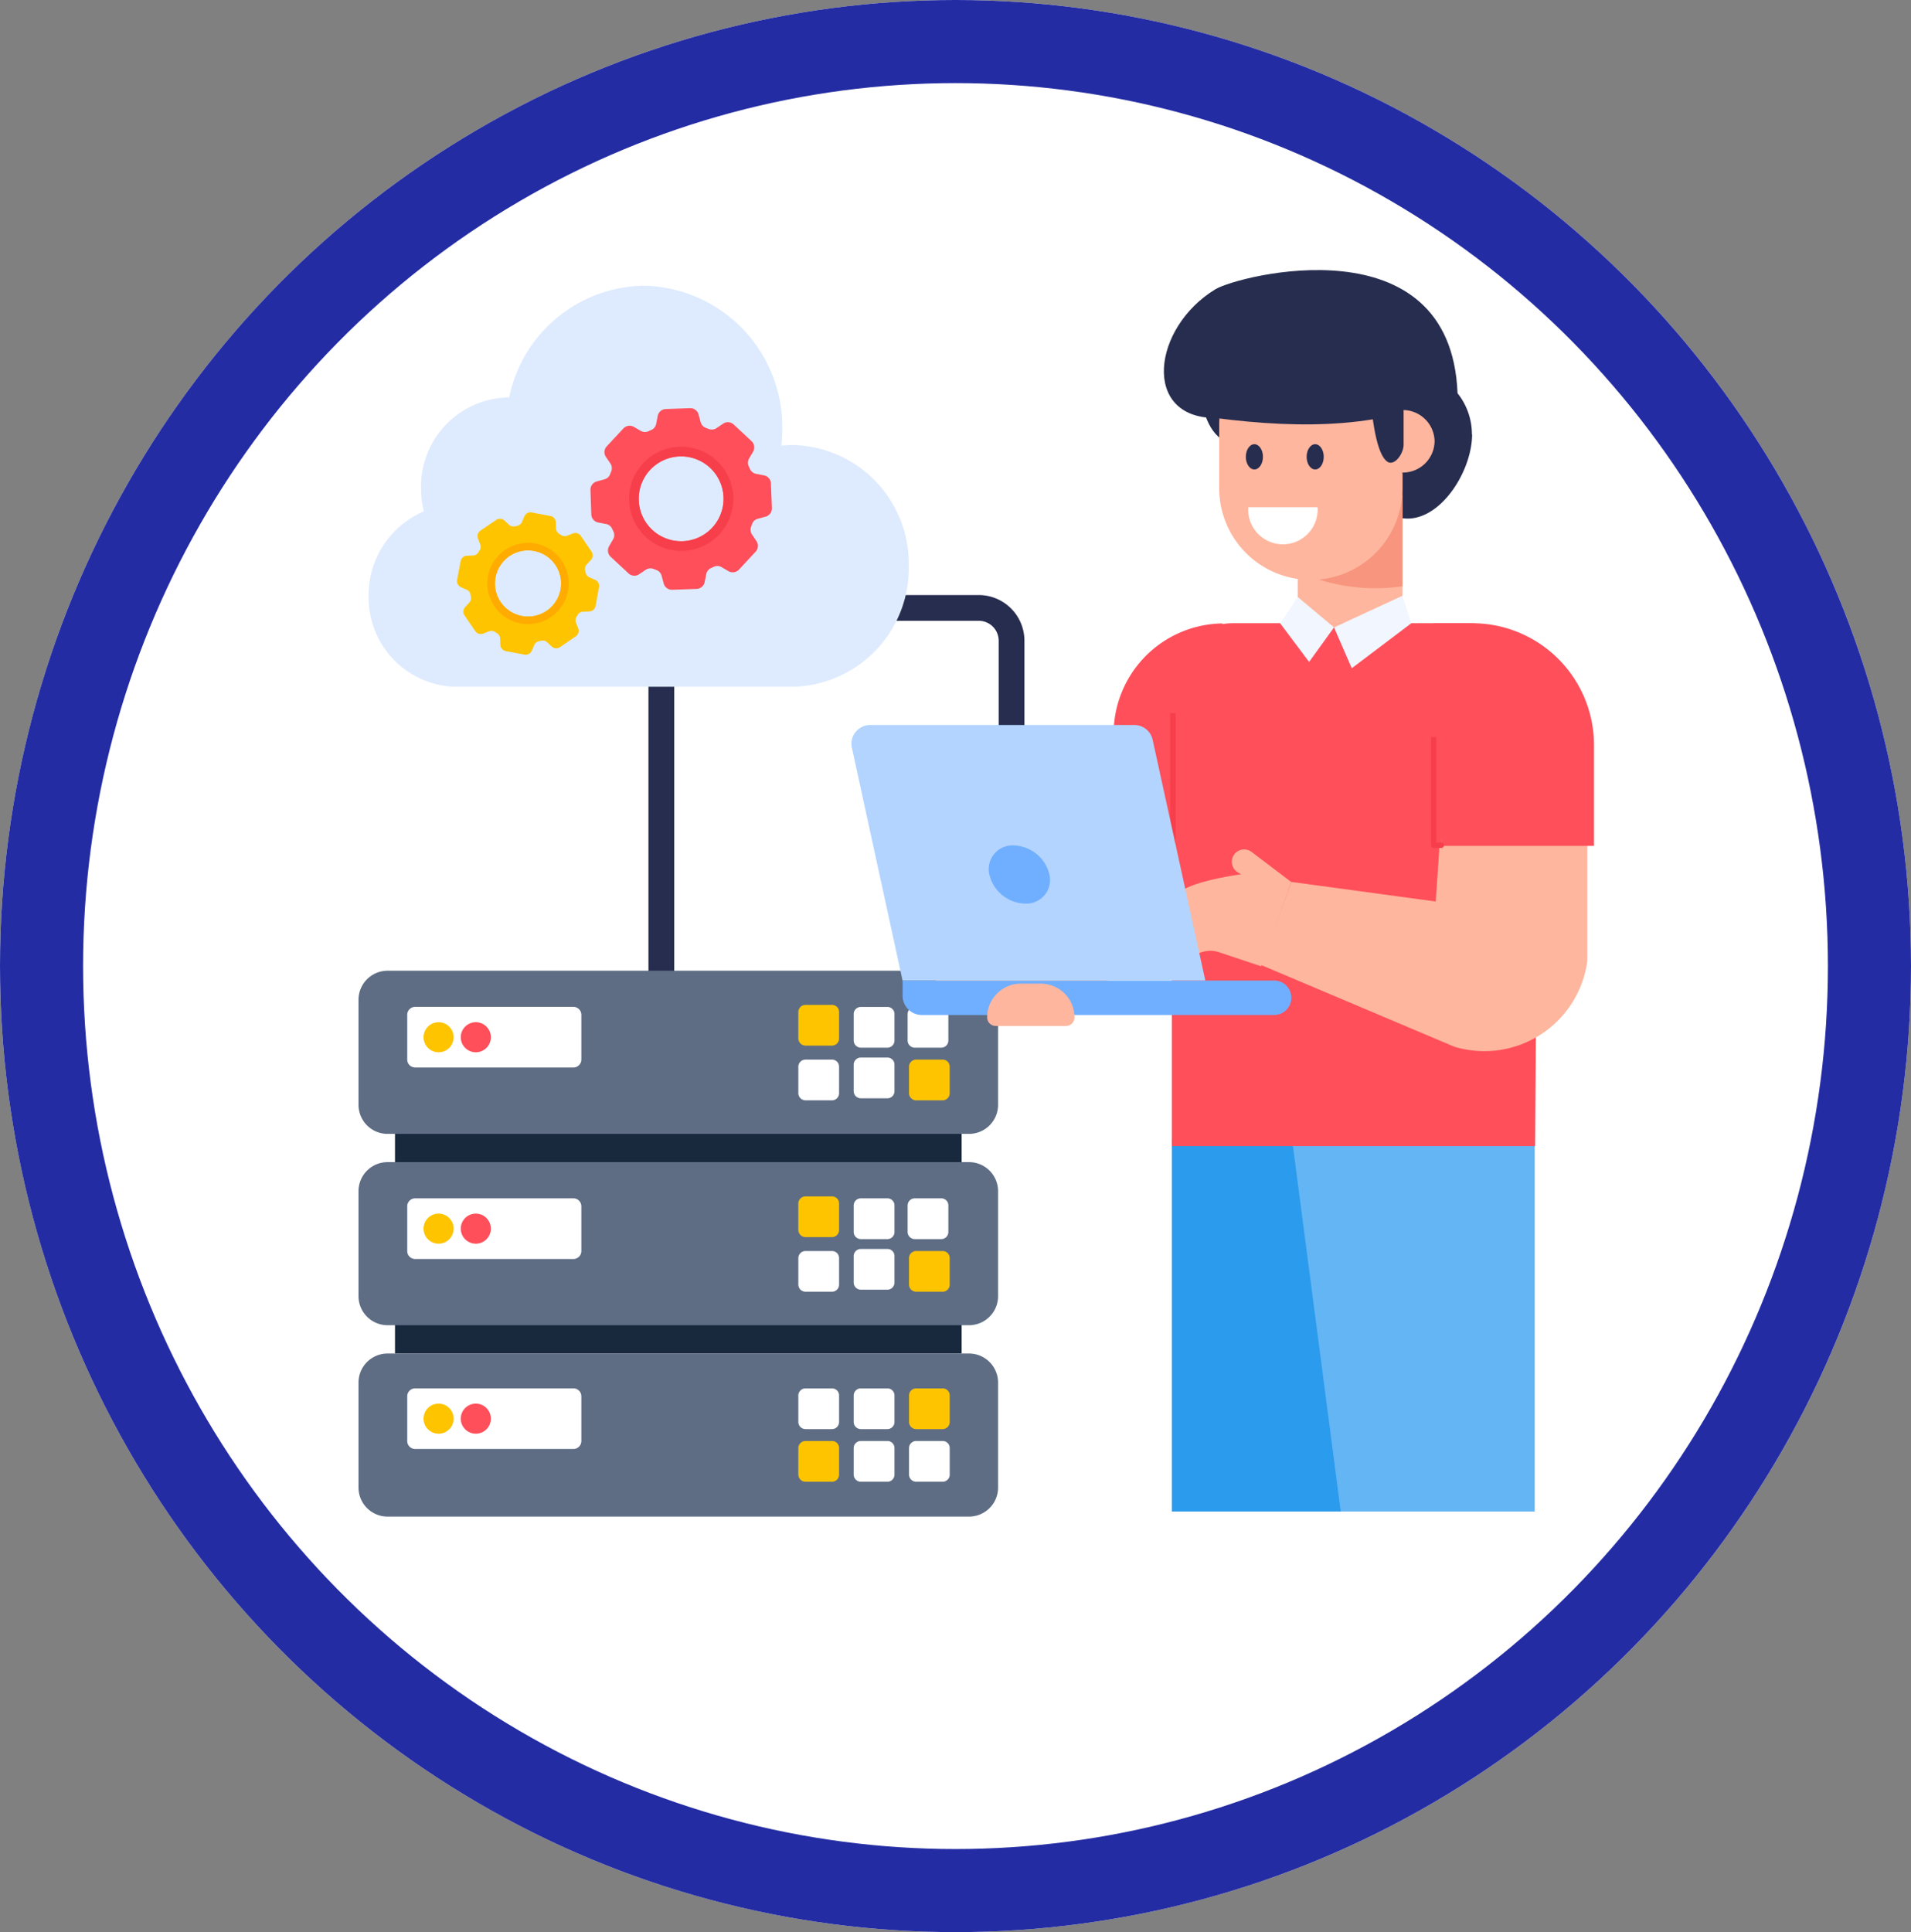 <svg xmlns="http://www.w3.org/2000/svg" width="92" height="93" viewBox="0 0 92 93">
  <rect x="0" y="0" width="92" height="93" fill="#808080" stroke="none"/>
  <g id="Grupo_114634" data-name="Grupo 114634" transform="translate(-966 -755)">
    <g id="Elipse_6007" data-name="Elipse 6007" transform="translate(966 755)" fill="#fff" stroke="#242ca3" stroke-width="4">
      <ellipse cx="46" cy="46.5" rx="46" ry="46.5" stroke="none"/>
      <ellipse cx="46" cy="46.5" rx="44" ry="44.5" fill="none"/>
    </g>
    <g id="_x34_" transform="translate(980.84 765.875)">
      <g id="Grupo_110888" data-name="Grupo 110888" transform="translate(16.378 17.767)">
        <g id="Grupo_110887" data-name="Grupo 110887">
          <g id="Grupo_110886" data-name="Grupo 110886">
            <path id="Trazado_162399" data-name="Trazado 162399" d="M19.479,47.745h-1.24V19.853h15.9a2.2,2.2,0,0,1,2.2,2.2v6.234H35.1V22.052a.961.961,0,0,0-.96-.96H19.479Z" transform="translate(-18.239 -19.853)" fill="#272d4f"/>
          </g>
        </g>
      </g>
      <g id="Grupo_110969" data-name="Grupo 110969" transform="translate(2.419 35.849)">
        <g id="Grupo_110890" data-name="Grupo 110890" transform="translate(1.757 7.85)">
          <g id="Grupo_110889" data-name="Grupo 110889">
            <path id="Trazado_162400" data-name="Trazado 162400" d="M4.41,49.243H31.688V59.818H4.41Z" transform="translate(-4.41 -49.243)" fill="#18293d"/>
          </g>
        </g>
        <g id="Grupo_110916" data-name="Grupo 110916" transform="translate(0 9.213)">
          <g id="Grupo_110892" data-name="Grupo 110892">
            <g id="Grupo_110891" data-name="Grupo 110891">
              <path id="Trazado_162401" data-name="Trazado 162401" d="M31.81,58.637H3.819a1.4,1.4,0,0,1-1.4-1.4V52.187a1.4,1.4,0,0,1,1.4-1.4H31.81a1.4,1.4,0,0,1,1.4,1.4v5.049A1.4,1.4,0,0,1,31.81,58.637Z" transform="translate(-2.419 -50.787)" fill="#5e6d84"/>
            </g>
          </g>
          <g id="Grupo_110915" data-name="Grupo 110915" transform="translate(2.346 1.645)">
            <g id="Grupo_110897" data-name="Grupo 110897" transform="translate(24.09 0.099)">
              <g id="Grupo_110894" data-name="Grupo 110894">
                <g id="Grupo_110893" data-name="Grupo 110893">
                  <path id="Trazado_162402" data-name="Trazado 162402" d="M34.342,53.107V54.38a.342.342,0,0,1-.337.344h-1.28a.348.348,0,0,1-.344-.344V53.107a.343.343,0,0,1,.344-.344H34A.337.337,0,0,1,34.342,53.107Z" transform="translate(-32.381 -52.763)" fill="#fff"/>
                </g>
              </g>
              <g id="Grupo_110896" data-name="Grupo 110896" transform="translate(0.064 2.535)">
                <g id="Grupo_110895" data-name="Grupo 110895">
                  <path id="Trazado_162403" data-name="Trazado 162403" d="M34.414,55.98v1.272a.342.342,0,0,1-.337.344H32.8a.348.348,0,0,1-.344-.344V55.98a.343.343,0,0,1,.344-.344h1.28A.337.337,0,0,1,34.414,55.98Z" transform="translate(-32.453 -55.636)" fill="#fec400"/>
                </g>
              </g>
            </g>
            <g id="Grupo_110902" data-name="Grupo 110902" transform="translate(21.492 0.099)">
              <g id="Grupo_110899" data-name="Grupo 110899">
                <g id="Grupo_110898" data-name="Grupo 110898">
                  <path id="Trazado_162404" data-name="Trazado 162404" d="M31.4,53.107V54.38a.342.342,0,0,1-.337.344H29.78a.348.348,0,0,1-.344-.344V53.107a.343.343,0,0,1,.344-.344h1.28A.337.337,0,0,1,31.4,53.107Z" transform="translate(-29.435 -52.763)" fill="#fff"/>
                </g>
              </g>
              <g id="Grupo_110901" data-name="Grupo 110901" transform="translate(0 2.436)">
                <g id="Grupo_110900" data-name="Grupo 110900">
                  <path id="Trazado_162405" data-name="Trazado 162405" d="M31.4,55.868v1.272a.342.342,0,0,1-.337.344H29.78a.348.348,0,0,1-.344-.344V55.868a.343.343,0,0,1,.344-.344h1.28A.337.337,0,0,1,31.4,55.868Z" transform="translate(-29.435 -55.524)" fill="#fff"/>
                </g>
              </g>
            </g>
            <g id="Grupo_110907" data-name="Grupo 110907" transform="translate(18.829)">
              <g id="Grupo_110904" data-name="Grupo 110904">
                <g id="Grupo_110903" data-name="Grupo 110903">
                  <path id="Trazado_162406" data-name="Trazado 162406" d="M28.379,53v1.272a.342.342,0,0,1-.337.344h-1.28a.348.348,0,0,1-.344-.344V53a.343.343,0,0,1,.344-.344h1.28A.337.337,0,0,1,28.379,53Z" transform="translate(-26.418 -52.651)" fill="#fec400"/>
                </g>
              </g>
              <g id="Grupo_110906" data-name="Grupo 110906" transform="translate(0 2.634)">
                <g id="Grupo_110905" data-name="Grupo 110905">
                  <path id="Trazado_162407" data-name="Trazado 162407" d="M28.379,55.98v1.272a.342.342,0,0,1-.337.344h-1.28a.348.348,0,0,1-.344-.344V55.98a.343.343,0,0,1,.344-.344h1.28A.337.337,0,0,1,28.379,55.98Z" transform="translate(-26.418 -55.636)" fill="#fff"/>
                </g>
              </g>
            </g>
            <g id="Grupo_110909" data-name="Grupo 110909" transform="translate(0 0.098)">
              <g id="Grupo_110908" data-name="Grupo 110908">
                <path id="Trazado_162408" data-name="Trazado 162408" d="M13.461,53.144V55.3a.383.383,0,0,1-.382.382H5.46a.383.383,0,0,1-.382-.382V53.144a.383.383,0,0,1,.382-.382h7.62A.383.383,0,0,1,13.461,53.144Z" transform="translate(-5.078 -52.762)" fill="#fff"/>
              </g>
            </g>
            <g id="Grupo_110914" data-name="Grupo 110914" transform="translate(0.787 0.833)">
              <g id="Grupo_110911" data-name="Grupo 110911">
                <g id="Grupo_110910" data-name="Grupo 110910">
                  <path id="Trazado_162409" data-name="Trazado 162409" d="M7.417,54.319a.724.724,0,1,1-.724-.724A.725.725,0,0,1,7.417,54.319Z" transform="translate(-5.97 -53.595)" fill="#fec400"/>
                </g>
              </g>
              <g id="Grupo_110913" data-name="Grupo 110913" transform="translate(1.792)">
                <g id="Grupo_110912" data-name="Grupo 110912">
                  <path id="Trazado_162410" data-name="Trazado 162410" d="M9.448,54.319a.724.724,0,1,1-.724-.724A.725.725,0,0,1,9.448,54.319Z" transform="translate(-8.001 -53.595)" fill="#ff4f5a"/>
                </g>
              </g>
            </g>
          </g>
        </g>
        <g id="Grupo_110942" data-name="Grupo 110942" transform="translate(0 18.425)">
          <g id="Grupo_110918" data-name="Grupo 110918">
            <g id="Grupo_110917" data-name="Grupo 110917">
              <path id="Trazado_162411" data-name="Trazado 162411" d="M31.81,69.078H3.819a1.4,1.4,0,0,1-1.4-1.4V62.628a1.4,1.4,0,0,1,1.4-1.4H31.81a1.4,1.4,0,0,1,1.4,1.4v5.049A1.4,1.4,0,0,1,31.81,69.078Z" transform="translate(-2.419 -61.228)" fill="#5e6d84"/>
            </g>
          </g>
          <g id="Grupo_110941" data-name="Grupo 110941" transform="translate(2.346 1.677)">
            <g id="Grupo_110923" data-name="Grupo 110923" transform="translate(24.155 0.001)">
              <g id="Grupo_110920" data-name="Grupo 110920">
                <g id="Grupo_110919" data-name="Grupo 110919">
                  <path id="Trazado_162412" data-name="Trazado 162412" d="M34.414,63.474v1.272a.342.342,0,0,1-.337.344H32.8a.348.348,0,0,1-.344-.344V63.474a.343.343,0,0,1,.344-.344h1.28A.337.337,0,0,1,34.414,63.474Z" transform="translate(-32.453 -63.129)" fill="#fec400"/>
                </g>
              </g>
              <g id="Grupo_110922" data-name="Grupo 110922" transform="translate(0 2.535)">
                <g id="Grupo_110921" data-name="Grupo 110921">
                  <path id="Trazado_162413" data-name="Trazado 162413" d="M34.414,66.346v1.272a.342.342,0,0,1-.337.344H32.8a.348.348,0,0,1-.344-.344V66.346A.343.343,0,0,1,32.8,66h1.28A.337.337,0,0,1,34.414,66.346Z" transform="translate(-32.453 -66.002)" fill="#fff"/>
                </g>
              </g>
            </g>
            <g id="Grupo_110928" data-name="Grupo 110928" transform="translate(21.492 0.001)">
              <g id="Grupo_110925" data-name="Grupo 110925">
                <g id="Grupo_110924" data-name="Grupo 110924">
                  <path id="Trazado_162414" data-name="Trazado 162414" d="M31.4,63.474v1.272a.342.342,0,0,1-.337.344H29.78a.348.348,0,0,1-.344-.344V63.474a.343.343,0,0,1,.344-.344h1.28A.337.337,0,0,1,31.4,63.474Z" transform="translate(-29.435 -63.129)" fill="#fff"/>
                </g>
              </g>
              <g id="Grupo_110927" data-name="Grupo 110927" transform="translate(0 2.535)">
                <g id="Grupo_110926" data-name="Grupo 110926">
                  <path id="Trazado_162415" data-name="Trazado 162415" d="M31.4,66.346v1.272a.342.342,0,0,1-.337.344H29.78a.348.348,0,0,1-.344-.344V66.346A.343.343,0,0,1,29.78,66h1.28A.337.337,0,0,1,31.4,66.346Z" transform="translate(-29.435 -66.002)" fill="#fff"/>
                </g>
              </g>
            </g>
            <g id="Grupo_110933" data-name="Grupo 110933" transform="translate(18.829 0.001)">
              <g id="Grupo_110930" data-name="Grupo 110930">
                <g id="Grupo_110929" data-name="Grupo 110929">
                  <path id="Trazado_162416" data-name="Trazado 162416" d="M28.379,63.474v1.272a.342.342,0,0,1-.337.344h-1.28a.348.348,0,0,1-.344-.344V63.474a.343.343,0,0,1,.344-.344h1.28A.337.337,0,0,1,28.379,63.474Z" transform="translate(-26.418 -63.129)" fill="#fff"/>
                </g>
              </g>
              <g id="Grupo_110932" data-name="Grupo 110932" transform="translate(0 2.535)">
                <g id="Grupo_110931" data-name="Grupo 110931">
                  <path id="Trazado_162417" data-name="Trazado 162417" d="M28.379,66.346v1.272a.342.342,0,0,1-.337.344h-1.28a.348.348,0,0,1-.344-.344V66.346A.343.343,0,0,1,26.762,66h1.28A.337.337,0,0,1,28.379,66.346Z" transform="translate(-26.418 -66.002)" fill="#fec400"/>
                </g>
              </g>
            </g>
            <g id="Grupo_110935" data-name="Grupo 110935">
              <g id="Grupo_110934" data-name="Grupo 110934">
                <path id="Trazado_162418" data-name="Trazado 162418" d="M13.461,63.51v2.154a.383.383,0,0,1-.382.382H5.46a.383.383,0,0,1-.382-.382V63.51a.383.383,0,0,1,.382-.382h7.62A.383.383,0,0,1,13.461,63.51Z" transform="translate(-5.078 -63.128)" fill="#fff"/>
              </g>
            </g>
            <g id="Grupo_110940" data-name="Grupo 110940" transform="translate(0.787 0.735)">
              <g id="Grupo_110937" data-name="Grupo 110937">
                <g id="Grupo_110936" data-name="Grupo 110936">
                  <path id="Trazado_162419" data-name="Trazado 162419" d="M7.417,64.685a.724.724,0,1,1-.724-.724A.725.725,0,0,1,7.417,64.685Z" transform="translate(-5.97 -63.961)" fill="#fec400"/>
                </g>
              </g>
              <g id="Grupo_110939" data-name="Grupo 110939" transform="translate(1.792)">
                <g id="Grupo_110938" data-name="Grupo 110938">
                  <path id="Trazado_162420" data-name="Trazado 162420" d="M9.448,64.685a.724.724,0,1,1-.724-.724A.725.725,0,0,1,9.448,64.685Z" transform="translate(-8.001 -63.961)" fill="#ff4f5a"/>
                </g>
              </g>
            </g>
          </g>
        </g>
        <g id="Grupo_110968" data-name="Grupo 110968">
          <g id="Grupo_110944" data-name="Grupo 110944">
            <g id="Grupo_110943" data-name="Grupo 110943">
              <path id="Trazado_162421" data-name="Trazado 162421" d="M31.81,48.2H3.819a1.4,1.4,0,0,1-1.4-1.4V41.746a1.4,1.4,0,0,1,1.4-1.4H31.81a1.4,1.4,0,0,1,1.4,1.4V46.8a1.4,1.4,0,0,1-1.4,1.4Z" transform="translate(-2.419 -40.346)" fill="#5e6d84"/>
            </g>
          </g>
          <g id="Grupo_110967" data-name="Grupo 110967" transform="translate(2.346 1.645)">
            <g id="Grupo_110949" data-name="Grupo 110949" transform="translate(24.09 0.099)">
              <g id="Grupo_110946" data-name="Grupo 110946">
                <g id="Grupo_110945" data-name="Grupo 110945">
                  <path id="Trazado_162422" data-name="Trazado 162422" d="M34.342,42.666v1.272a.342.342,0,0,1-.337.344h-1.28a.348.348,0,0,1-.344-.344V42.666a.343.343,0,0,1,.344-.344H34A.337.337,0,0,1,34.342,42.666Z" transform="translate(-32.381 -42.322)" fill="#fff"/>
                </g>
              </g>
              <g id="Grupo_110948" data-name="Grupo 110948" transform="translate(0.064 2.535)">
                <g id="Grupo_110947" data-name="Grupo 110947">
                  <path id="Trazado_162423" data-name="Trazado 162423" d="M34.414,45.539v1.272a.342.342,0,0,1-.337.344H32.8a.348.348,0,0,1-.344-.344V45.539a.343.343,0,0,1,.344-.344h1.28A.337.337,0,0,1,34.414,45.539Z" transform="translate(-32.453 -45.195)" fill="#fec400"/>
                </g>
              </g>
            </g>
            <g id="Grupo_110954" data-name="Grupo 110954" transform="translate(21.492 0.099)">
              <g id="Grupo_110951" data-name="Grupo 110951">
                <g id="Grupo_110950" data-name="Grupo 110950">
                  <path id="Trazado_162424" data-name="Trazado 162424" d="M31.4,42.666v1.272a.342.342,0,0,1-.337.344H29.78a.348.348,0,0,1-.344-.344V42.666a.343.343,0,0,1,.344-.344h1.28A.337.337,0,0,1,31.4,42.666Z" transform="translate(-29.435 -42.322)" fill="#fff"/>
                </g>
              </g>
              <g id="Grupo_110953" data-name="Grupo 110953" transform="translate(0 2.436)">
                <g id="Grupo_110952" data-name="Grupo 110952">
                  <path id="Trazado_162425" data-name="Trazado 162425" d="M31.4,45.427V46.7a.342.342,0,0,1-.337.344H29.78a.348.348,0,0,1-.344-.344V45.427a.343.343,0,0,1,.344-.344h1.28A.337.337,0,0,1,31.4,45.427Z" transform="translate(-29.435 -45.083)" fill="#fff"/>
                </g>
              </g>
            </g>
            <g id="Grupo_110959" data-name="Grupo 110959" transform="translate(18.829)">
              <g id="Grupo_110956" data-name="Grupo 110956">
                <g id="Grupo_110955" data-name="Grupo 110955">
                  <path id="Trazado_162426" data-name="Trazado 162426" d="M28.379,42.554v1.272a.342.342,0,0,1-.337.344h-1.28a.348.348,0,0,1-.344-.344V42.554a.343.343,0,0,1,.344-.344h1.28A.337.337,0,0,1,28.379,42.554Z" transform="translate(-26.418 -42.21)" fill="#fec400"/>
                </g>
              </g>
              <g id="Grupo_110958" data-name="Grupo 110958" transform="translate(0 2.634)">
                <g id="Grupo_110957" data-name="Grupo 110957">
                  <path id="Trazado_162427" data-name="Trazado 162427" d="M28.379,45.539v1.272a.342.342,0,0,1-.337.344h-1.28a.348.348,0,0,1-.344-.344V45.539a.343.343,0,0,1,.344-.344h1.28A.337.337,0,0,1,28.379,45.539Z" transform="translate(-26.418 -45.195)" fill="#fff"/>
                </g>
              </g>
            </g>
            <g id="Grupo_110961" data-name="Grupo 110961" transform="translate(0 0.098)">
              <g id="Grupo_110960" data-name="Grupo 110960">
                <path id="Trazado_162428" data-name="Trazado 162428" d="M13.461,42.7v2.154a.383.383,0,0,1-.382.382H5.46a.383.383,0,0,1-.382-.382V42.7a.383.383,0,0,1,.382-.382h7.62A.383.383,0,0,1,13.461,42.7Z" transform="translate(-5.078 -42.321)" fill="#fff"/>
              </g>
            </g>
            <g id="Grupo_110966" data-name="Grupo 110966" transform="translate(0.787 0.833)">
              <g id="Grupo_110963" data-name="Grupo 110963">
                <g id="Grupo_110962" data-name="Grupo 110962">
                  <path id="Trazado_162429" data-name="Trazado 162429" d="M7.417,43.878a.724.724,0,1,1-.724-.724A.725.725,0,0,1,7.417,43.878Z" transform="translate(-5.97 -43.154)" fill="#fec400"/>
                </g>
              </g>
              <g id="Grupo_110965" data-name="Grupo 110965" transform="translate(1.792)">
                <g id="Grupo_110964" data-name="Grupo 110964">
                  <path id="Trazado_162430" data-name="Trazado 162430" d="M9.448,43.878a.724.724,0,1,1-.724-.724A.725.725,0,0,1,9.448,43.878Z" transform="translate(-8.001 -43.154)" fill="#ff4f5a"/>
                </g>
              </g>
            </g>
          </g>
        </g>
      </g>
      <g id="Grupo_111070" data-name="Grupo 111070" transform="translate(26.15 2.125)">
        <g id="Grupo_110976" data-name="Grupo 110976" transform="translate(15.432 41.84)">
          <g id="Grupo_110972" data-name="Grupo 110972">
            <g id="Grupo_110971" data-name="Grupo 110971">
              <g id="Grupo_110970" data-name="Grupo 110970">
                <path id="Trazado_162431" data-name="Trazado 162431" d="M56.138,67.457l2.348-17.913H46.8l0,17.913Z" transform="translate(-46.804 -49.543)" fill="#2b9bed"/>
              </g>
            </g>
          </g>
          <g id="Grupo_110975" data-name="Grupo 110975" transform="translate(5.78)">
            <g id="Grupo_110974" data-name="Grupo 110974">
              <g id="Grupo_110973" data-name="Grupo 110973">
                <path id="Trazado_162432" data-name="Trazado 162432" d="M55.7,67.457,53.355,49.543H65.038l0,17.913Z" transform="translate(-53.355 -49.543)" fill="#64b5f4"/>
              </g>
            </g>
          </g>
        </g>
        <g id="Grupo_111069" data-name="Grupo 111069">
          <g id="Grupo_111068" data-name="Grupo 111068">
            <g id="Grupo_111064" data-name="Grupo 111064">
              <g id="Grupo_111050" data-name="Grupo 111050">
                <g id="Grupo_111049" data-name="Grupo 111049">
                  <g id="Grupo_110979" data-name="Grupo 110979" transform="translate(3.9 24.469)">
                    <g id="Grupo_110978" data-name="Grupo 110978">
                      <g id="Grupo_110977" data-name="Grupo 110977">
                        <path id="Trazado_162433" data-name="Trazado 162433" d="M40.9,33.405l.635-3.548H50.15c.006,2.749.011,6.88-.006,6.966-.031.129-11.155,3.888-11.368,3.774s-5.042-.87-5.042-.87Z" transform="translate(-33.734 -29.857)" fill="#feb69e"/>
                      </g>
                    </g>
                  </g>
                  <g id="Grupo_110982" data-name="Grupo 110982" transform="translate(11.72 17.005)">
                    <g id="Grupo_110981" data-name="Grupo 110981">
                      <g id="Grupo_110980" data-name="Grupo 110980">
                        <path id="Trazado_162434" data-name="Trazado 162434" d="M42.6,32.586h9.088c-.006-2.713-.011-6.134-.011-6.134L48.726,21.4h0a5.314,5.314,0,0,0-5.2,4.783l-.738,6.235Z" transform="translate(-42.597 -21.397)" fill="#ff4f5a"/>
                      </g>
                    </g>
                  </g>
                  <g id="Grupo_110988" data-name="Grupo 110988" transform="translate(15.432 16.999)">
                    <g id="Grupo_110987" data-name="Grupo 110987">
                      <g id="Grupo_110986" data-name="Grupo 110986">
                        <g id="Grupo_110985" data-name="Grupo 110985">
                          <g id="Grupo_110984" data-name="Grupo 110984">
                            <g id="Grupo_110983" data-name="Grupo 110983">
                              <path id="Trazado_162435" data-name="Trazado 162435" d="M46.8,24.322V46.558H64.287l.142-21.723a3.421,3.421,0,0,0-3.421-3.445H49.736A2.931,2.931,0,0,0,46.8,24.322Z" transform="translate(-46.804 -21.391)" fill="#ff4f5a"/>
                            </g>
                          </g>
                        </g>
                      </g>
                    </g>
                  </g>
                  <g id="Grupo_110991" data-name="Grupo 110991" transform="translate(15.336 21.326)">
                    <g id="Grupo_110990" data-name="Grupo 110990">
                      <g id="Grupo_110989" data-name="Grupo 110989">
                        <path id="Trazado_162436" data-name="Trazado 162436" d="M46.7,26.295h.269v6.869H46.7Z" transform="translate(-46.696 -26.295)" fill="#f73f4b"/>
                      </g>
                    </g>
                  </g>
                  <g id="Grupo_111029" data-name="Grupo 111029" transform="translate(15.041)">
                    <g id="Grupo_110994" data-name="Grupo 110994" transform="translate(1.802 3.166)">
                      <g id="Grupo_110993" data-name="Grupo 110993">
                        <g id="Grupo_110992" data-name="Grupo 110992">
                          <ellipse id="Elipse_6355" data-name="Elipse 6355" cx="1.574" cy="2.584" rx="1.574" ry="2.584" fill="#272d4f"/>
                        </g>
                      </g>
                    </g>
                    <g id="Grupo_111022" data-name="Grupo 111022">
                      <g id="Grupo_110997" data-name="Grupo 110997" transform="translate(8.731 4.802)">
                        <g id="Grupo_110996" data-name="Grupo 110996">
                          <g id="Grupo_110995" data-name="Grupo 110995">
                            <path id="Trazado_162437" data-name="Trazado 162437" d="M62.364,10.673c0,1.654-1.339,3.9-2.951,4.047-.057.005-.114.005-.171.005-1.384,0-2.507-1.574-2.866-3.084a1.185,1.185,0,0,1-.028-.138,3.843,3.843,0,0,1-.091-.83A3.12,3.12,0,0,1,58.2,7.78a2.952,2.952,0,0,1,1.105-.213.4.4,0,0,1,.08.005,2.93,2.93,0,0,1,1.783.643.723.723,0,0,1,.1.085,3.2,3.2,0,0,1,.387.383,3.16,3.16,0,0,1,.7,1.989Z" transform="translate(-56.256 -7.567)" fill="#272d4f"/>
                          </g>
                        </g>
                      </g>
                      <g id="Grupo_111000" data-name="Grupo 111000" transform="translate(6.444 10.838)">
                        <g id="Grupo_110999" data-name="Grupo 110999">
                          <g id="Grupo_110998" data-name="Grupo 110998">
                            <path id="Trazado_162438" data-name="Trazado 162438" d="M53.665,14.409h5.042v6.156H53.665Z" transform="translate(-53.665 -14.409)" fill="#feb69e"/>
                          </g>
                        </g>
                      </g>
                      <g id="Grupo_111003" data-name="Grupo 111003" transform="translate(6.442 16.997)">
                        <g id="Grupo_111002" data-name="Grupo 111002">
                          <g id="Grupo_111001" data-name="Grupo 111001">
                            <path id="Trazado_162439" data-name="Trazado 162439" d="M53.663,21.389l1.75.2,3.295-.2Z" transform="translate(-53.663 -21.389)" fill="#feb69e"/>
                          </g>
                        </g>
                      </g>
                      <g id="Grupo_111006" data-name="Grupo 111006" transform="translate(6.444 9.799)">
                        <g id="Grupo_111005" data-name="Grupo 111005">
                          <g id="Grupo_111004" data-name="Grupo 111004">
                            <path id="Trazado_162440" data-name="Trazado 162440" d="M53.665,13.231v4.7a9,9,0,0,0,5.042.72V13.231Z" transform="translate(-53.665 -13.231)" fill="#f8957e"/>
                          </g>
                        </g>
                      </g>
                      <g id="Grupo_111009" data-name="Grupo 111009" transform="translate(2.663 3.056)">
                        <g id="Grupo_111008" data-name="Grupo 111008">
                          <g id="Grupo_111007" data-name="Grupo 111007">
                            <path id="Trazado_162441" data-name="Trazado 162441" d="M58.2,10v3.034a4.41,4.41,0,1,1-8.82,0V10a4.41,4.41,0,1,1,8.82,0Z" transform="translate(-49.379 -5.589)" fill="#feb69e"/>
                          </g>
                        </g>
                      </g>
                      <g id="Grupo_111012" data-name="Grupo 111012">
                        <g id="Grupo_111011" data-name="Grupo 111011">
                          <g id="Grupo_111010" data-name="Grupo 111010">
                            <path id="Trazado_162442" data-name="Trazado 162442" d="M60.5,8.044c-.333-8.292-10.552-5.659-11.65-5-3.047,1.843-3.572,6.2-.011,6.2,4.306.553,8.206.481,11.661-1.2Z" transform="translate(-46.362 -2.125)" fill="#272d4f"/>
                          </g>
                        </g>
                      </g>
                      <g id="Grupo_111015" data-name="Grupo 111015" transform="translate(6.873 8.381)">
                        <g id="Grupo_111014" data-name="Grupo 111014">
                          <g id="Grupo_111013" data-name="Grupo 111013">
                            <ellipse id="Elipse_6356" data-name="Elipse 6356" cx="0.412" cy="0.608" rx="0.412" ry="0.608" fill="#272d4f"/>
                          </g>
                        </g>
                      </g>
                      <g id="Grupo_111018" data-name="Grupo 111018" transform="translate(3.946 8.381)">
                        <g id="Grupo_111017" data-name="Grupo 111017">
                          <g id="Grupo_111016" data-name="Grupo 111016">
                            <ellipse id="Elipse_6357" data-name="Elipse 6357" cx="0.412" cy="0.608" rx="0.412" ry="0.608" fill="#272d4f"/>
                          </g>
                        </g>
                      </g>
                      <g id="Grupo_111021" data-name="Grupo 111021" transform="translate(4.06 11.414)">
                        <g id="Grupo_111020" data-name="Grupo 111020">
                          <g id="Grupo_111019" data-name="Grupo 111019">
                            <path id="Trazado_162443" data-name="Trazado 162443" d="M54.3,15.061c0,.024.007.047.007.072a1.673,1.673,0,1,1-3.345,0c0-.025.006-.047.007-.072Z" transform="translate(-50.963 -15.061)" fill="#fff"/>
                          </g>
                        </g>
                      </g>
                    </g>
                    <g id="Grupo_111025" data-name="Grupo 111025" transform="translate(10.835 6.738)">
                      <g id="Grupo_111024" data-name="Grupo 111024">
                        <g id="Grupo_111023" data-name="Grupo 111023">
                          <path id="Trazado_162444" data-name="Trazado 162444" d="M60.84,11.226a1.53,1.53,0,0,1-1.515,1.545c-.858.022-.937-2.986-.079-3.009a1.53,1.53,0,0,1,1.593,1.464Z" transform="translate(-58.641 -9.762)" fill="#feb69e"/>
                        </g>
                      </g>
                    </g>
                    <g id="Grupo_111028" data-name="Grupo 111028" transform="translate(9.934 5.036)">
                      <g id="Grupo_111027" data-name="Grupo 111027">
                        <g id="Grupo_111026" data-name="Grupo 111026">
                          <path id="Trazado_162445" data-name="Trazado 162445" d="M57.62,8.635s.124,2.829.8,3.365c.349.276.808-.357.808-.8V8.635a.8.8,0,0,0-1.61,0Z" transform="translate(-57.62 -7.832)" fill="#272d4f"/>
                        </g>
                      </g>
                    </g>
                  </g>
                  <g id="Grupo_111032" data-name="Grupo 111032" transform="translate(20.64 15.735)">
                    <g id="Grupo_111031" data-name="Grupo 111031">
                      <g id="Grupo_111030" data-name="Grupo 111030">
                        <path id="Trazado_162446" data-name="Trazado 162446" d="M53.553,19.959l-.846,1.268L54.1,23.084l1.2-1.661Z" transform="translate(-52.707 -19.959)" fill="#f2f6ff"/>
                      </g>
                    </g>
                  </g>
                  <g id="Grupo_111035" data-name="Grupo 111035" transform="translate(23.233 15.677)">
                    <g id="Grupo_111034" data-name="Grupo 111034">
                      <g id="Grupo_111033" data-name="Grupo 111033">
                        <path id="Trazado_162447" data-name="Trazado 162447" d="M55.646,21.416,56.5,23.38l2.872-2.17-.435-1.318Z" transform="translate(-55.646 -19.892)" fill="#f2f6ff"/>
                      </g>
                    </g>
                  </g>
                  <g id="Grupo_111048" data-name="Grupo 111048" transform="translate(0 21.889)">
                    <g id="Grupo_111038" data-name="Grupo 111038" transform="translate(2.463 12.307)">
                      <g id="Grupo_111037" data-name="Grupo 111037">
                        <g id="Grupo_111036" data-name="Grupo 111036">
                          <path id="Trazado_162448" data-name="Trazado 162448" d="M32.106,40.881v.729a.93.93,0,0,0,.93.93H49.992a.829.829,0,0,0,0-1.658Z" transform="translate(-32.106 -40.881)" fill="#70afff"/>
                        </g>
                      </g>
                    </g>
                    <g id="Grupo_111041" data-name="Grupo 111041" transform="translate(15.2 5.993)">
                      <g id="Grupo_111040" data-name="Grupo 111040">
                        <g id="Grupo_111039" data-name="Grupo 111039">
                          <path id="Trazado_162449" data-name="Trazado 162449" d="M47.114,35.829c-.473.519-.57,2.751-.57,2.751a.648.648,0,0,0,.564.7h0a.914.914,0,0,0,.6-.318,1.347,1.347,0,0,1,1.355-.278l2.006.669,1.448-4.057-1.91-1.448a.6.6,0,0,0-.747.023h0a.6.6,0,0,0,.1.972l.144.08s-2.463.332-2.99.909Z" transform="translate(-46.542 -33.724)" fill="#feb69e"/>
                        </g>
                      </g>
                    </g>
                    <g id="Grupo_111044" data-name="Grupo 111044">
                      <g id="Grupo_111043" data-name="Grupo 111043">
                        <g id="Grupo_111042" data-name="Grupo 111042">
                          <path id="Trazado_162450" data-name="Trazado 162450" d="M29.339,28.044l2.437,11.194H46.351l-2.537-11.6a.909.909,0,0,0-.884-.7H30.222a.907.907,0,0,0-.884,1.112Z" transform="translate(-29.315 -26.932)" fill="#b3d4ff"/>
                        </g>
                      </g>
                    </g>
                    <g id="Grupo_111047" data-name="Grupo 111047" transform="translate(6.615 5.802)">
                      <g id="Grupo_111046" data-name="Grupo 111046">
                        <g id="Grupo_111045" data-name="Grupo 111045">
                          <path id="Trazado_162451" data-name="Trazado 162451" d="M36.837,34.91a1.813,1.813,0,0,0,1.721,1.4,1.139,1.139,0,0,0,1.171-1.4,1.825,1.825,0,0,0-1.721-1.4A1.141,1.141,0,0,0,36.837,34.91Z" transform="translate(-36.812 -33.508)" fill="#70afff"/>
                        </g>
                      </g>
                    </g>
                  </g>
                </g>
              </g>
              <g id="Grupo_111053" data-name="Grupo 111053" transform="translate(19.711 25.814)">
                <g id="Grupo_111052" data-name="Grupo 111052">
                  <g id="Grupo_111051" data-name="Grupo 111051">
                    <path id="Trazado_162452" data-name="Trazado 162452" d="M53.121,35.017l6.949.943s.155-2.191.272-4.082l7.027-.5v7.438a5,5,0,0,1-6.4,4.134l-9.314-3.937Z" transform="translate(-51.653 -31.381)" fill="#feb69e"/>
                  </g>
                </g>
              </g>
              <g id="Grupo_111056" data-name="Grupo 111056" transform="translate(28.029 16.999)">
                <g id="Grupo_111055" data-name="Grupo 111055">
                  <g id="Grupo_111054" data-name="Grupo 111054">
                    <path id="Trazado_162453" data-name="Trazado 162453" d="M61.081,21.391V32.108H68.8V27.253a5.863,5.863,0,0,0-5.863-5.863Z" transform="translate(-61.081 -21.391)" fill="#ff4f5a"/>
                  </g>
                </g>
              </g>
              <g id="Grupo_111059" data-name="Grupo 111059" transform="translate(28.396 27.371)">
                <g id="Grupo_111058" data-name="Grupo 111058">
                  <g id="Grupo_111057" data-name="Grupo 111057">
                    <path id="Trazado_162454" data-name="Trazado 162454" d="M61.527,33.765l-.031-.62h.031Z" transform="translate(-61.496 -33.145)" fill="#f26678"/>
                  </g>
                </g>
              </g>
              <g id="Grupo_111063" data-name="Grupo 111063" transform="translate(27.901 22.475)">
                <g id="Grupo_111062" data-name="Grupo 111062">
                  <g id="Grupo_111061" data-name="Grupo 111061">
                    <g id="Grupo_111060" data-name="Grupo 111060">
                      <path id="Trazado_162455" data-name="Trazado 162455" d="M61.195,27.6v5.076h.236a.129.129,0,1,1,0,.259h-.365a.13.13,0,0,1-.129-.129V27.6Z" transform="translate(-60.936 -27.597)" fill="#f73f4b"/>
                    </g>
                  </g>
                </g>
              </g>
            </g>
            <g id="Grupo_111067" data-name="Grupo 111067" transform="translate(6.533 34.345)">
              <g id="Grupo_111066" data-name="Grupo 111066">
                <g id="Grupo_111065" data-name="Grupo 111065">
                  <path id="Trazado_162456" data-name="Trazado 162456" d="M37.129,43.086h3.384a.411.411,0,0,0,.411-.411h0A1.626,1.626,0,0,0,39.3,41.049h-.955a1.626,1.626,0,0,0-1.626,1.626h0A.411.411,0,0,0,37.129,43.086Z" transform="translate(-36.718 -41.049)" fill="#feb69e"/>
                </g>
              </g>
            </g>
          </g>
        </g>
      </g>
      <g id="Grupo_111092" data-name="Grupo 111092" transform="translate(2.907 2.875)">
        <g id="Grupo_111073" data-name="Grupo 111073">
          <g id="Grupo_111072" data-name="Grupo 111072">
            <g id="Grupo_111071" data-name="Grupo 111071">
              <path id="Trazado_162457" data-name="Trazado 162457" d="M2.973,17.909a4.288,4.288,0,0,0,4.2,4.373H23.39a5.706,5.706,0,0,0,5.586-5.819,5.707,5.707,0,0,0-5.586-5.819,5.358,5.358,0,0,0-.547.028,6.62,6.62,0,0,0,.042-.759,6.8,6.8,0,0,0-6.658-6.936A6.724,6.724,0,0,0,9.739,8.354H9.695a4.29,4.29,0,0,0-4.2,4.373,4.479,4.479,0,0,0,.137,1.112,4.375,4.375,0,0,0-2.66,4.07Z" transform="translate(-2.973 -2.975)" fill="#deebfe"/>
            </g>
          </g>
        </g>
        <g id="Grupo_111082" data-name="Grupo 111082" transform="translate(10.679 5.893)">
          <g id="Grupo_111077" data-name="Grupo 111077" transform="translate(0)">
            <g id="Grupo_111076" data-name="Grupo 111076">
              <g id="Grupo_111075" data-name="Grupo 111075">
                <g id="Grupo_111074" data-name="Grupo 111074">
                  <path id="Trazado_162458" data-name="Trazado 162458" d="M23.764,13.281a.409.409,0,0,0-.334-.388l-.375-.074a.408.408,0,0,1-.3-.232c-.016-.043-.038-.087-.059-.128a.411.411,0,0,1,.018-.381l.191-.327a.413.413,0,0,0-.075-.507l-.859-.8a.41.41,0,0,0-.51-.04l-.315.212a.41.41,0,0,1-.375.044c-.044-.016-.09-.035-.135-.052a.41.41,0,0,1-.256-.279l-.1-.366a.413.413,0,0,0-.413-.306L18.7,9.7a.408.408,0,0,0-.387.331l-.074.377a.409.409,0,0,1-.235.3c-.046.019-.088.038-.132.059a.407.407,0,0,1-.377-.018l-.327-.19a.415.415,0,0,0-.508.075l-.8.859a.41.41,0,0,0-.04.51l.213.316a.4.4,0,0,1,.044.374c-.018.044-.037.091-.053.137a.4.4,0,0,1-.278.254l-.365.1a.411.411,0,0,0-.306.413l.041,1.174a.409.409,0,0,0,.334.39l.371.071a.4.4,0,0,1,.3.235q.029.064.062.132a.4.4,0,0,1-.021.377l-.19.327a.415.415,0,0,0,.075.508l.861.8a.412.412,0,0,0,.512.04l.315-.212a.408.408,0,0,1,.374-.044c.046.019.09.035.137.052a.4.4,0,0,1,.254.279l.1.366a.411.411,0,0,0,.412.306l1.175-.041a.408.408,0,0,0,.388-.334l.074-.374a.4.4,0,0,1,.232-.294c.046-.021.09-.04.132-.06a.393.393,0,0,1,.378.018l.327.19a.415.415,0,0,0,.508-.075l.8-.861a.413.413,0,0,0,.041-.512l-.215-.318a.4.4,0,0,1-.043-.371c.018-.046.034-.09.047-.132a.4.4,0,0,1,.281-.254l.368-.1a.413.413,0,0,0,.306-.41ZM19.44,16.063a2.042,2.042,0,1,1,2.042-2.042A2.042,2.042,0,0,1,19.44,16.063Z" transform="translate(-15.075 -9.654)" fill="#ff4f5a"/>
                </g>
              </g>
            </g>
          </g>
          <g id="Grupo_111081" data-name="Grupo 111081" transform="translate(1.857 1.858)">
            <g id="Grupo_111080" data-name="Grupo 111080">
              <g id="Grupo_111079" data-name="Grupo 111079">
                <g id="Grupo_111078" data-name="Grupo 111078">
                  <path id="Trazado_162459" data-name="Trazado 162459" d="M19.688,11.76A2.508,2.508,0,1,0,22.2,14.269,2.508,2.508,0,0,0,19.688,11.76Zm0,4.55a2.042,2.042,0,1,1,2.042-2.042A2.042,2.042,0,0,1,19.688,16.311Z" transform="translate(-17.179 -11.76)" fill="#f73f4b"/>
                </g>
              </g>
            </g>
          </g>
        </g>
        <g id="Grupo_111091" data-name="Grupo 111091" transform="translate(4.253 10.912)">
          <g id="Grupo_111086" data-name="Grupo 111086">
            <g id="Grupo_111085" data-name="Grupo 111085">
              <g id="Grupo_111084" data-name="Grupo 111084">
                <g id="Grupo_111083" data-name="Grupo 111083">
                  <path id="Trazado_162460" data-name="Trazado 162460" d="M14.63,18.941a.319.319,0,0,0-.188-.353l-.273-.12a.318.318,0,0,1-.185-.227c-.005-.035-.014-.073-.023-.107a.321.321,0,0,1,.079-.287l.2-.216a.322.322,0,0,0,.03-.4l-.517-.757a.32.32,0,0,0-.382-.117l-.276.107a.32.32,0,0,1-.293-.031c-.031-.02-.062-.042-.094-.062a.319.319,0,0,1-.147-.256l-.01-.3a.322.322,0,0,0-.262-.3l-.9-.169a.318.318,0,0,0-.351.186l-.12.274a.319.319,0,0,1-.23.185l-.111.022a.317.317,0,0,1-.284-.078l-.216-.2a.324.324,0,0,0-.4-.03l-.757.517a.32.32,0,0,0-.117.382l.108.277a.314.314,0,0,1-.03.292c-.021.031-.044.063-.064.1a.31.31,0,0,1-.255.146l-.294.01a.321.321,0,0,0-.3.262l-.169.9a.319.319,0,0,0,.187.354l.27.117a.312.312,0,0,1,.185.23q.011.054.024.111a.311.311,0,0,1-.08.283l-.2.216a.324.324,0,0,0-.03.4l.518.757a.321.321,0,0,0,.383.118l.276-.107a.318.318,0,0,1,.292.03c.031.022.062.042.1.063a.316.316,0,0,1,.146.256l.01.3a.321.321,0,0,0,.261.3l.9.169a.318.318,0,0,0,.353-.188l.12-.272a.314.314,0,0,1,.227-.184l.111-.023a.306.306,0,0,1,.285.078l.216.2a.323.323,0,0,0,.4.03l.757-.518a.322.322,0,0,0,.119-.382l-.109-.278a.309.309,0,0,1,.031-.289c.021-.032.041-.062.058-.093a.315.315,0,0,1,.257-.146l.3-.012a.322.322,0,0,0,.3-.26Zm-3.765,1.378a1.592,1.592,0,1,1,1.9-1.2A1.592,1.592,0,0,1,10.865,20.319Z" transform="translate(-7.792 -15.342)" fill="#fec400"/>
                </g>
              </g>
            </g>
          </g>
          <g id="Grupo_111090" data-name="Grupo 111090" transform="translate(1.465 1.466)">
            <g id="Grupo_111089" data-name="Grupo 111089">
              <g id="Grupo_111088" data-name="Grupo 111088">
                <g id="Grupo_111087" data-name="Grupo 111087">
                  <path id="Trazado_162461" data-name="Trazado 162461" d="M11.838,17.052a1.956,1.956,0,1,0,1.48,2.337,1.955,1.955,0,0,0-1.48-2.337Zm-.777,3.462a1.592,1.592,0,1,1,1.9-1.2A1.592,1.592,0,0,1,11.06,20.514Z" transform="translate(-9.453 -17.004)" fill="#ffab00"/>
                </g>
              </g>
            </g>
          </g>
        </g>
      </g>
    </g>
  </g>
</svg>
